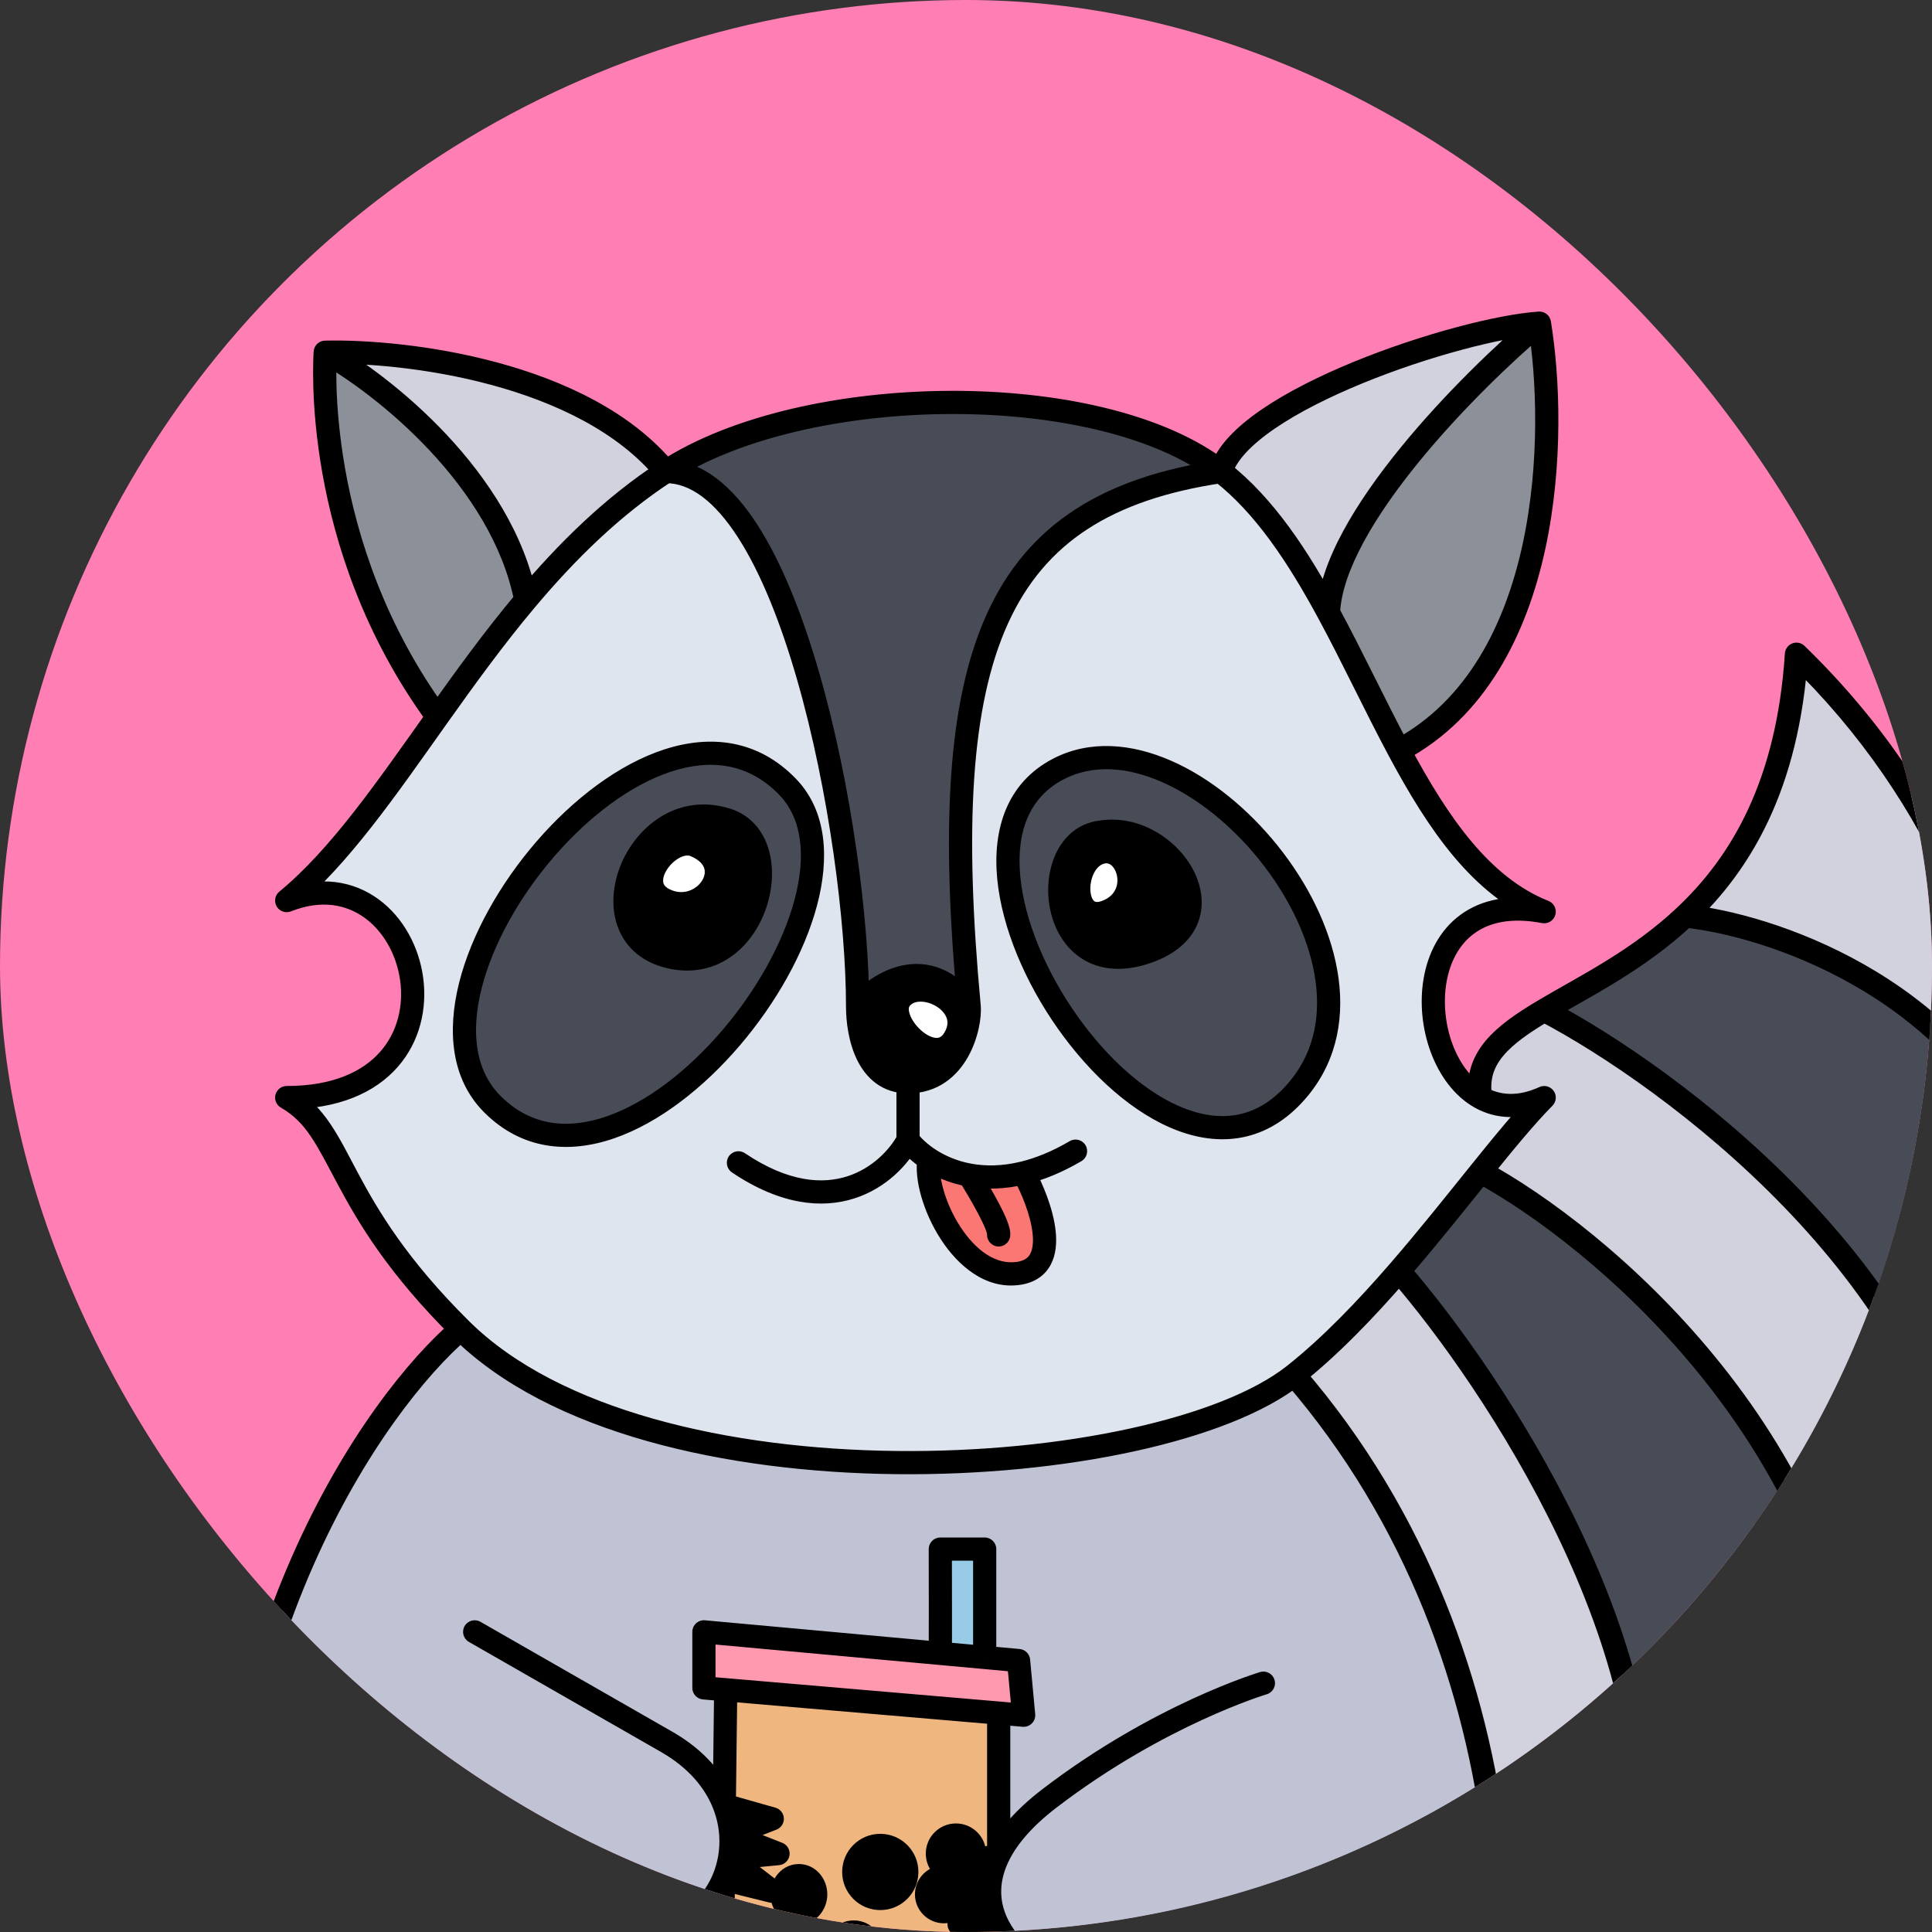 <svg width="250" height="250" viewBox="0 0 250 250" fill="none" xmlns="http://www.w3.org/2000/svg">
    <rect x="0" y="0" width="250" height="250" fill="#333333" stroke="none"/>
    <defs>
        <clipPath id="clip0_357_738">
            <rect width="250" height="250" rx="125" fill="white"/>
        </clipPath>
    </defs>
    <g clip-path="url(#clip0_357_738)">
        <circle cx="125" cy="125" r="125" fill="#FF7EB4"/>
        <path fill-rule="evenodd" clip-rule="evenodd" d="M37.099 116.535C54.669 109.565 62.638 142.028 37.099 142.028C44.644 146.358 43.095 155.598 59.617 171.998C83.803 196.004 149.634 192.036 167.465 177.923C172.166 174.202 176.741 169.419 181.03 164.47C184.805 160.115 188.358 155.631 191.584 151.629C194.658 147.815 197.434 144.439 199.818 142.028C196.617 143.493 193.83 143.281 191.584 142.028C182.448 136.932 182.288 114.617 199.818 117.972C191.656 114.723 186.076 106.526 181.03 97.104C177.943 91.34 175.056 85.118 171.9 79.288C167.979 72.048 163.644 65.414 157.994 61.02C128.593 65.372 121.129 84.339 125.412 130.229C125.632 132.591 123.984 139.984 117.498 139.984V147.536C118.1 148.324 119.013 149.204 120.212 149.992C121.584 150.893 123.329 151.672 125.412 152.054C127.45 152.428 129.812 152.421 132.461 151.773C134.641 155.751 137.56 163.92 131.803 164.773C124.606 165.839 119.373 154.669 120.212 149.992C119.013 149.204 118.1 148.324 117.498 147.536V139.984C112.207 139.984 110.972 133.9 110.972 130.229C110.972 108.474 102.161 61.02 86.15 61.02C79.184 65.57 73.298 71.398 68.042 77.652C63.915 82.563 60.176 87.736 56.608 92.758C49.981 102.088 43.943 110.896 37.099 116.535ZM136.937 99.515C153.905 90.679 182.154 123.553 168.154 140.753C150.654 162.253 116.028 110.403 136.937 99.515ZM101.933 101.833C84.329 83.521 48.675 127.825 63.709 142.873C81.193 160.373 115.801 116.258 101.933 101.833Z" fill="#DFE5EE"/>
        <path fill-rule="evenodd" clip-rule="evenodd" d="M136.937 99.515C153.905 90.679 182.154 123.553 168.154 140.753C150.654 162.253 116.028 110.403 136.937 99.515ZM142.433 107.68C151.447 106.18 159.933 119.18 148.433 123.18C135.466 127.691 133.933 108.68 142.433 107.68Z" fill="#484C57"/>
        <path fill-rule="evenodd" clip-rule="evenodd" d="M101.933 101.833C84.329 83.521 48.675 127.825 63.709 142.873C81.193 160.373 115.801 116.258 101.933 101.833ZM93.967 106.049C102.59 108.674 97.875 126.915 86.263 123.717C75.408 120.728 82.467 102.549 93.967 106.049Z" fill="#484C57"/>
        <path d="M157.994 61.02C142.376 48.873 104.076 49.311 86.15 61.02C102.161 61.02 110.972 108.474 110.972 130.229C113.534 127.214 120.009 122.993 125.412 130.229C121.129 84.339 128.593 65.372 157.994 61.02Z" fill="#484C57"/>
        <path d="M199.201 41.814C188.943 42.498 160.675 51.769 157.994 61.02C163.644 65.414 167.979 72.048 171.9 79.288C172.43 67.261 190.322 49.294 199.201 41.814Z" fill="#D2D2DF"/>
        <path d="M86.15 61.02C75.502 48.086 52.334 45.336 42.081 45.578C49.46 49.708 64.983 61.905 68.042 77.652C73.298 71.398 79.184 65.57 86.15 61.02Z" fill="#D2D2DF"/>
        <path d="M42.081 45.578C42.081 46.089 40.183 70.295 56.608 92.758C60.176 87.736 63.915 82.563 68.042 77.652C64.983 61.905 49.46 49.708 42.081 45.578Z" fill="#8B9099"/>
        <path d="M181.03 97.104C201.084 86.442 201.5 55.802 199.201 41.814C190.322 49.294 172.43 67.261 171.9 79.288C175.056 85.118 177.943 91.34 181.03 97.104Z" fill="#8B9099"/>
        <path d="M191.584 142.028C193.83 143.281 196.617 143.493 199.818 142.028C197.434 144.439 194.658 147.815 191.584 151.629C206.783 159.871 237.853 185.77 240.542 223.421C246.18 216.188 251.061 207.312 254.749 197.421C250.538 164.874 216.374 139.4 199.818 130.731C194.413 133.94 190.775 136.9 191.584 142.028Z" fill="#D2D2DF"/>
        <path d="M181.03 164.47C193.364 178.657 216.822 214.166 211.986 242.706C222.217 241.221 232.206 234.117 240.542 223.421C237.853 185.77 206.783 159.871 191.584 151.629C188.358 155.631 184.805 160.115 181.03 164.47Z" fill="#484C57"/>
        <path d="M167.465 177.923C183.518 196.493 191.131 218.65 193.49 238.797C199.536 242.45 205.805 243.603 211.986 242.706C216.822 214.166 193.364 178.657 181.03 164.47C176.741 169.419 172.166 174.202 167.465 177.923Z" fill="#D2D2DF"/>
        <path d="M199.818 130.731C216.374 139.4 250.538 164.874 254.749 197.421C260.199 182.807 263.043 165.978 261.875 148.958C252.399 127.445 228.827 119.629 218.042 118.537C211.93 124.292 205.047 127.628 199.818 130.731Z" fill="#484C57"/>
        <path d="M261.875 148.958C260.317 126.264 251.625 103.231 232.46 84.655C231.347 101.662 225.227 111.771 218.042 118.537C228.827 119.629 252.399 127.445 261.875 148.958Z" fill="#D2D2DF"/>
        <path fill-rule="evenodd" clip-rule="evenodd" d="M167.465 177.923C149.634 192.036 83.803 196.004 59.617 171.998C48.451 181.564 26.608 212.744 28.569 260.94C30.529 309.137 159.339 335.872 186.432 290.552C192.317 280.709 196.086 260.97 193.49 238.797C191.131 218.65 183.518 196.493 167.465 177.923ZM131.803 214.874L132.461 221.95L129.231 221.673V240.065C128.561 241.413 128.194 242.727 128.087 243.994C127.989 245.164 128.114 246.294 128.429 247.373C128.625 248.045 128.895 248.697 129.231 249.327V265.127H93.337L93.606 243.169C93.968 242.312 94.237 241.404 94.401 240.464C94.572 239.488 94.631 238.477 94.566 237.453C94.486 236.174 94.212 234.874 93.723 233.595L93.905 218.653L91.086 218.412V211.16L121.675 213.95C121.697 213.165 121.684 204.623 121.675 200.45H127.418V214.474L131.803 214.874Z" fill="#BFC3D4"/>
        <path d="M132.461 221.95L131.803 214.874L127.418 214.474L121.675 213.95L91.086 211.16V218.412L93.905 218.653L129.231 221.673L132.461 221.95Z" fill="#FF99B0"/>
        <path fill-rule="evenodd" clip-rule="evenodd" d="M126.104 239.857C126.104 240.184 126.038 240.496 125.92 240.78L129.231 240.065V221.673L93.905 218.653L93.723 233.595L99.931 235.356L94.566 237.453L100.677 239.857L94.401 240.464L99.931 244.733L93.606 243.169L93.337 265.127H129.231V249.327L124.103 249.008L128.429 247.373L124.391 245.124C124.391 246.366 123.384 247.373 122.142 247.373C120.9 247.373 119.894 246.366 119.894 245.124C119.894 243.882 120.9 242.875 122.142 242.875C123.384 242.875 124.391 243.882 124.391 245.124L128.087 243.994L125.196 241.738C124.785 242.065 124.266 242.26 123.7 242.26C122.373 242.26 121.297 241.184 121.297 239.857C121.297 238.529 122.373 237.453 123.7 237.453C125.028 237.453 126.104 238.529 126.104 239.857ZM113.908 245.664C115.804 245.664 117.341 244.127 117.341 242.23C117.341 240.334 115.804 238.797 113.908 238.797C112.012 238.797 110.475 240.334 110.475 242.23C110.475 244.127 112.012 245.664 113.908 245.664ZM103.373 247.541C104.578 247.541 105.555 246.459 105.555 245.124C105.555 243.789 104.578 242.706 103.373 242.706C102.169 242.706 101.192 243.789 101.192 245.124C101.192 246.459 102.169 247.541 103.373 247.541ZM110.475 255.464C111.836 255.464 112.94 254.241 112.94 252.732C112.94 251.223 111.836 250 110.475 250C109.113 250 108.009 251.223 108.009 252.732C108.009 254.241 109.113 255.464 110.475 255.464Z" fill="#EFB77F"/>
        <path d="M121.675 200.45C121.684 204.623 121.697 213.165 121.675 213.95L127.418 214.474V200.45H121.675Z" fill="#98CBE6"/>
        <path d="M117.341 242.23C117.341 244.127 115.804 245.664 113.908 245.664C112.012 245.664 110.475 244.127 110.475 242.23C110.475 240.334 112.012 238.797 113.908 238.797C115.804 238.797 117.341 240.334 117.341 242.23Z" fill="black"/>
        <path d="M112.94 252.732C112.94 254.241 111.836 255.464 110.475 255.464C109.113 255.464 108.009 254.241 108.009 252.732C108.009 251.223 109.113 250 110.475 250C111.836 250 112.94 251.223 112.94 252.732Z" fill="black"/>
        <path d="M125.92 240.78C126.038 240.496 126.104 240.184 126.104 239.857C126.104 238.529 125.028 237.453 123.7 237.453C122.373 237.453 121.297 238.529 121.297 239.857C121.297 241.184 122.373 242.26 123.7 242.26C124.266 242.26 124.785 242.065 125.196 241.738L124.391 241.11L125.92 240.78Z" fill="black"/>
        <path d="M122.142 247.373C123.384 247.373 124.391 246.366 124.391 245.124C124.391 243.882 123.384 242.875 122.142 242.875C120.9 242.875 119.894 243.882 119.894 245.124C119.894 246.366 120.9 247.373 122.142 247.373Z" fill="black"/>
        <path d="M105.555 245.124C105.555 246.459 104.578 247.541 103.373 247.541C102.169 247.541 101.192 246.459 101.192 245.124C101.192 243.789 102.169 242.706 103.373 242.706C104.578 242.706 105.555 243.789 105.555 245.124Z" fill="black"/>
        <path fill-rule="evenodd" clip-rule="evenodd" d="M142.433 107.68C151.447 106.18 159.933 119.18 148.433 123.18C135.466 127.691 133.933 108.68 142.433 107.68ZM142.433 110.32C145.933 109.32 147.975 115.65 143.621 117.772C138.497 120.27 138.433 111.463 142.433 110.32Z" fill="black"/>
        <path fill-rule="evenodd" clip-rule="evenodd" d="M93.967 106.049C102.59 108.674 97.875 126.915 86.263 123.717C75.408 120.728 82.467 102.549 93.967 106.049ZM89.957 109.403C95.957 111.975 90.957 118.903 85.957 116.403C81.674 114.262 86.707 108.011 89.957 109.403Z" fill="black"/>
        <path d="M142.433 110.32C145.933 109.32 147.975 115.65 143.621 117.772C138.497 120.27 138.433 111.463 142.433 110.32Z" fill="white"/>
        <path d="M89.957 109.403C95.957 111.975 90.957 118.903 85.957 116.403C81.674 114.262 86.707 108.011 89.957 109.403Z" fill="white"/>
        <path fill-rule="evenodd" clip-rule="evenodd" d="M117.498 139.984C123.984 139.984 125.632 132.591 125.412 130.229C120.009 122.993 113.534 127.214 110.972 130.229C110.972 133.9 112.207 139.984 117.498 139.984ZM116.597 129.165C119.097 126.251 126.215 129.837 123.49 134.387C120.879 138.748 114.243 131.907 116.597 129.165Z" fill="black"/>
        <path d="M116.597 129.165C119.097 126.251 126.215 129.837 123.49 134.387C120.879 138.748 114.243 131.907 116.597 129.165Z" fill="white"/>
        <path d="M131.803 164.773C137.56 163.92 134.641 155.751 132.461 151.773C129.812 152.421 127.45 152.428 125.412 152.054C123.329 151.672 121.584 150.893 120.212 149.992C119.373 154.669 124.606 165.839 131.803 164.773Z" fill="#FB7774"/>
        <path d="M136.937 99.515L136.244 98.184L136.937 99.515ZM168.154 140.753L169.318 141.7L169.318 141.7L168.154 140.753ZM101.933 101.833L100.852 102.873L100.852 102.873L101.933 101.833ZM63.709 142.873L64.771 141.813L64.771 141.813L63.709 142.873ZM142.433 107.68L142.609 109.17C142.632 109.167 142.656 109.164 142.68 109.16L142.433 107.68ZM148.433 123.18L147.941 121.763L148.433 123.18ZM142.433 110.32L142.021 108.878L142.433 110.32ZM143.621 117.772L144.278 119.121L143.621 117.772ZM89.957 109.403L90.548 108.025L89.957 109.403ZM93.967 106.049L94.403 104.614L93.967 106.049ZM86.263 123.717L86.661 122.271L86.263 123.717ZM37.099 116.535L36.145 115.378C35.575 115.847 35.432 116.662 35.807 117.298C36.183 117.934 36.966 118.202 37.652 117.93L37.099 116.535ZM37.099 142.028V140.528C36.419 140.528 35.825 140.985 35.65 141.642C35.474 142.298 35.763 142.991 36.352 143.329L37.099 142.028ZM125.412 130.229L126.905 130.09L126.905 130.09L125.412 130.229ZM116.597 129.165L115.458 128.188L115.458 128.188L116.597 129.165ZM123.49 134.387L122.203 133.617L122.203 133.617L123.49 134.387ZM199.201 41.814L200.682 41.571C200.556 40.809 199.873 40.266 199.102 40.318L199.201 41.814ZM199.818 117.972L199.536 119.446C200.296 119.591 201.041 119.135 201.258 118.393C201.475 117.65 201.092 116.865 200.373 116.579L199.818 117.972ZM171.9 79.288L170.581 80.003L170.581 80.003L171.9 79.288ZM42.081 45.578L42.045 44.078C41.231 44.097 40.581 44.763 40.581 45.578H42.081ZM56.608 92.758L57.831 93.627L57.831 93.627L56.608 92.758ZM28.569 260.94L27.07 261.001L28.569 260.94ZM186.432 290.552L187.72 291.322L187.72 291.322L186.432 290.552ZM62.168 209.859C61.449 209.447 60.532 209.696 60.12 210.415C59.709 211.133 59.958 212.05 60.676 212.462L62.168 209.859ZM86.266 225.393L85.52 226.695L85.52 226.695L86.266 225.393ZM81.677 249.611L81.378 251.081L81.677 249.611ZM56.325 238.021C55.588 237.642 54.684 237.932 54.305 238.669C53.926 239.406 54.216 240.31 54.952 240.689L56.325 238.021ZM96.39 149.223C95.702 148.761 94.77 148.943 94.308 149.631C93.846 150.318 94.028 151.25 94.715 151.713L96.39 149.223ZM139.937 150.251C140.651 149.831 140.89 148.912 140.471 148.198C140.051 147.483 139.132 147.245 138.417 147.664L139.937 150.251ZM131.803 164.773L131.583 163.289L131.583 163.289L131.803 164.773ZM120.212 149.992L121.036 148.738L121.036 148.738L120.212 149.992ZM125.412 152.054L125.682 150.579L125.682 150.579L125.412 152.054ZM127.738 159.611C127.635 160.433 128.218 161.183 129.04 161.285C129.862 161.388 130.612 160.805 130.715 159.983L127.738 159.611ZM163.913 219.238C164.707 219.001 165.159 218.166 164.922 217.372C164.686 216.578 163.85 216.126 163.056 216.363L163.913 219.238ZM135.794 232.714L134.882 231.523L134.882 231.523L135.794 232.714ZM152.357 258.819L152.565 260.304L152.565 260.304L152.357 258.819ZM185.766 247.052C186.271 246.395 186.147 245.453 185.49 244.948C184.833 244.444 183.891 244.568 183.387 245.225L185.766 247.052ZM131.803 214.874L133.296 214.735C133.229 214.015 132.659 213.446 131.939 213.38L131.803 214.874ZM132.461 221.95L132.334 223.444C132.776 223.482 133.213 223.322 133.526 223.006C133.839 222.691 133.996 222.253 133.955 221.811L132.461 221.95ZM91.086 218.412H89.586C89.586 219.191 90.183 219.84 90.959 219.906L91.086 218.412ZM91.086 211.16L91.223 209.666C90.803 209.628 90.386 209.768 90.075 210.052C89.764 210.337 89.586 210.739 89.586 211.16H91.086ZM121.675 200.45V198.95C121.277 198.95 120.895 199.109 120.613 199.391C120.332 199.673 120.174 200.055 120.175 200.454L121.675 200.45ZM127.418 200.45H128.918C128.918 199.622 128.246 198.95 127.418 198.95V200.45ZM127.418 214.474L127.281 215.968L127.282 215.968L127.418 214.474ZM93.337 265.127L91.837 265.109C91.832 265.51 91.988 265.896 92.27 266.181C92.552 266.467 92.936 266.627 93.337 266.627V265.127ZM129.231 265.127V266.627C130.059 266.627 130.731 265.956 130.731 265.127H129.231ZM129.231 221.673L129.359 220.179L129.359 220.179L129.231 221.673ZM99.931 235.356L100.477 236.753C101.077 236.519 101.46 235.927 101.43 235.284C101.399 234.641 100.96 234.089 100.341 233.913L99.931 235.356ZM94.566 237.453L93.069 237.548L93.069 237.548L94.566 237.453ZM100.677 239.857L100.822 241.35C101.512 241.283 102.066 240.751 102.163 240.065C102.259 239.378 101.872 238.714 101.226 238.461L100.677 239.857ZM94.401 240.464L92.924 240.205L92.924 240.205L94.401 240.464ZM99.931 244.733L99.571 246.189C100.26 246.36 100.973 246.024 101.282 245.386C101.59 244.747 101.409 243.98 100.848 243.546L99.931 244.733ZM124.391 241.11L124.075 239.644C123.506 239.767 123.059 240.208 122.929 240.776C122.799 241.343 123.01 241.935 123.469 242.293L124.391 241.11ZM128.087 243.994L129.582 244.119L129.582 244.119L128.087 243.994ZM124.103 249.008L123.572 247.605C122.911 247.855 122.514 248.533 122.62 249.232C122.725 249.931 123.304 250.461 124.01 250.505L124.103 249.008ZM199.818 142.028L200.885 143.083C201.394 142.568 201.463 141.762 201.048 141.169C200.633 140.575 199.853 140.362 199.194 140.664L199.818 142.028ZM181.03 164.47L179.897 163.487L179.897 163.487L181.03 164.47ZM211.986 242.706L212.201 244.191L212.201 244.191L211.986 242.706ZM232.46 84.655L233.504 83.578C233.085 83.171 232.467 83.045 231.921 83.255C231.376 83.466 231.002 83.974 230.964 84.557L232.46 84.655ZM218.042 118.537L217.014 117.445L218.042 118.537ZM137.63 100.845C141.341 98.913 145.787 99.193 150.34 101.186C154.893 103.179 159.393 106.827 162.989 111.309C166.585 115.791 169.2 121.01 170.092 126.071C170.98 131.11 170.155 135.919 166.991 139.806L169.318 141.7C173.153 136.988 174.048 131.237 173.046 125.551C172.049 119.887 169.166 114.214 165.329 109.432C161.492 104.65 156.622 100.661 151.543 98.438C146.465 96.215 141.017 95.699 136.244 98.184L137.63 100.845ZM166.991 139.806C164.981 142.276 162.798 143.611 160.581 144.142C158.352 144.676 155.954 144.43 153.478 143.506C148.483 141.642 143.385 137.093 139.367 131.413C135.358 125.745 132.574 119.16 132.026 113.432C131.481 107.731 133.139 103.184 137.63 100.845L136.244 98.184C130.28 101.29 128.426 107.307 129.04 113.718C129.651 120.103 132.697 127.178 136.918 133.146C141.131 139.102 146.664 144.165 152.429 146.317C155.333 147.4 158.349 147.762 161.281 147.059C164.225 146.354 166.953 144.606 169.318 141.7L166.991 139.806ZM103.015 100.794C98.132 95.714 91.961 95.027 85.957 96.977C80.029 98.903 74.176 103.4 69.448 108.861C64.713 114.331 60.982 120.912 59.409 127.171C57.842 133.407 58.361 139.641 62.648 143.933L64.771 141.813C61.541 138.581 60.879 133.634 62.319 127.902C63.753 122.195 67.216 116.023 71.716 110.825C76.223 105.618 81.644 101.532 86.883 99.831C92.045 98.154 96.933 98.796 100.852 102.873L103.015 100.794ZM62.648 143.933C67.517 148.807 73.605 149.331 79.499 147.289C85.32 145.273 91.061 140.745 95.718 135.3C100.383 129.846 104.082 123.33 105.719 117.178C107.345 111.068 107.013 104.952 103.015 100.794L100.852 102.873C103.788 105.927 104.33 110.734 102.82 116.406C101.322 122.036 97.877 128.16 93.438 133.35C88.991 138.549 83.668 142.67 78.517 144.454C73.439 146.213 68.643 145.689 64.771 141.813L62.648 143.933ZM142.68 109.16C146.425 108.536 150.218 110.957 151.789 114.047C152.554 115.553 152.705 117.055 152.216 118.318C151.736 119.559 150.522 120.866 147.941 121.763L148.926 124.597C152.095 123.495 154.133 121.677 155.014 119.401C155.886 117.149 155.509 114.745 154.463 112.688C152.412 108.654 147.455 105.324 142.187 106.2L142.68 109.16ZM147.941 121.763C145.034 122.774 143.002 122.403 141.633 121.535C140.221 120.639 139.258 119.051 138.849 117.177C138.439 115.3 138.627 113.307 139.325 111.783C140.01 110.29 141.12 109.345 142.609 109.17L142.258 106.19C139.497 106.515 137.611 108.322 136.598 110.533C135.598 112.714 135.386 115.38 135.918 117.816C136.45 120.256 137.77 122.637 140.027 124.068C142.327 125.527 145.349 125.841 148.926 124.597L147.941 121.763ZM142.846 111.762C143.225 111.654 143.514 111.733 143.778 111.941C144.081 112.18 144.373 112.623 144.512 113.217C144.785 114.38 144.405 115.721 142.964 116.424L144.278 119.121C147.191 117.701 147.968 114.815 147.433 112.533C147.169 111.404 146.566 110.32 145.637 109.587C144.67 108.823 143.392 108.486 142.021 108.878L142.846 111.762ZM142.964 116.424C141.997 116.895 141.672 116.668 141.604 116.617C141.429 116.488 141.162 116.089 141.101 115.296C141.043 114.543 141.201 113.687 141.551 112.992C141.9 112.298 142.362 111.9 142.846 111.762L142.021 108.878C140.505 109.311 139.475 110.442 138.871 111.644C138.267 112.844 138.012 114.248 138.11 115.526C138.205 116.766 138.665 118.173 139.818 119.027C141.078 119.962 142.683 119.898 144.278 119.121L142.964 116.424ZM89.366 110.782C90.569 111.297 90.995 111.923 91.132 112.372C91.275 112.841 91.194 113.415 90.822 113.991C90.057 115.175 88.356 115.926 86.628 115.062L85.286 117.745C88.557 119.381 91.857 117.917 93.342 115.619C94.094 114.454 94.451 112.97 94.001 111.495C93.544 109.999 92.345 108.795 90.548 108.025L89.366 110.782ZM86.628 115.062C85.98 114.738 85.84 114.378 85.812 114.073C85.774 113.665 85.93 113.07 86.371 112.423C86.804 111.789 87.412 111.254 88.02 110.954C88.635 110.652 89.084 110.661 89.366 110.782L90.548 108.025C89.204 107.449 87.806 107.717 86.697 108.262C85.581 108.81 84.59 109.711 83.893 110.733C83.205 111.742 82.703 113.025 82.824 114.348C82.956 115.774 83.792 116.998 85.286 117.745L86.628 115.062ZM93.53 107.484C95.111 107.966 96.117 109.145 96.593 110.785C97.081 112.465 96.979 114.57 96.285 116.577C95.593 118.578 94.359 120.345 92.743 121.429C91.166 122.487 89.145 122.955 86.661 122.271L85.865 125.164C89.187 126.078 92.11 125.466 94.414 123.921C96.678 122.402 98.261 120.044 99.121 117.557C99.979 115.075 100.165 112.328 99.474 109.949C98.772 107.53 97.134 105.445 94.403 104.614L93.53 107.484ZM86.661 122.271C84.422 121.655 83.219 120.318 82.694 118.732C82.147 117.078 82.3 115.01 83.119 113.021C84.773 109.004 88.754 106.031 93.53 107.484L94.403 104.614C87.68 102.568 82.381 106.934 80.345 111.879C79.319 114.37 79.024 117.189 79.846 119.675C80.692 122.229 82.677 124.285 85.865 125.164L86.661 122.271ZM115.841 242.23C115.841 243.298 114.975 244.164 113.908 244.164V247.164C116.632 247.164 118.841 244.955 118.841 242.23H115.841ZM113.908 244.164C112.84 244.164 111.975 243.298 111.975 242.23H108.975C108.975 244.955 111.183 247.164 113.908 247.164V244.164ZM111.975 242.23C111.975 241.163 112.84 240.297 113.908 240.297V237.297C111.183 237.297 108.975 239.506 108.975 242.23H111.975ZM113.908 240.297C114.975 240.297 115.841 241.163 115.841 242.23H118.841C118.841 239.506 116.632 237.297 113.908 237.297V240.297ZM124.604 239.857C124.604 239.982 124.579 240.099 124.535 240.203L127.304 241.357C127.498 240.893 127.604 240.385 127.604 239.857H124.604ZM124.535 240.203C124.477 240.344 124.382 240.469 124.262 240.564L126.13 242.912C126.641 242.505 127.048 241.972 127.304 241.357L124.535 240.203ZM124.262 240.564C124.107 240.687 123.914 240.76 123.7 240.76V243.76C124.617 243.76 125.464 243.442 126.13 242.912L124.262 240.564ZM123.7 240.76C123.201 240.76 122.797 240.355 122.797 239.857H119.797C119.797 242.012 121.545 243.76 123.7 243.76V240.76ZM122.797 239.857C122.797 239.358 123.201 238.953 123.7 238.953V235.953C121.545 235.953 119.797 237.701 119.797 239.857H122.797ZM123.7 238.953C124.199 238.953 124.604 239.358 124.604 239.857H127.604C127.604 237.701 125.856 235.953 123.7 235.953V238.953ZM122.891 245.124C122.891 245.537 122.556 245.873 122.142 245.873V248.873C124.213 248.873 125.891 247.194 125.891 245.124H122.891ZM122.142 245.873C121.729 245.873 121.394 245.537 121.394 245.124H118.394C118.394 247.194 120.072 248.873 122.142 248.873V245.873ZM121.394 245.124C121.394 244.71 121.729 244.375 122.142 244.375V241.375C120.072 241.375 118.394 243.053 118.394 245.124H121.394ZM122.142 244.375C122.556 244.375 122.891 244.71 122.891 245.124H125.891C125.891 243.053 124.213 241.375 122.142 241.375V244.375ZM104.055 245.124C104.055 245.779 103.609 246.041 103.373 246.041V249.041C105.548 249.041 107.055 247.139 107.055 245.124H104.055ZM103.373 246.041C103.138 246.041 102.692 245.779 102.692 245.124H99.692C99.692 247.139 101.199 249.041 103.373 249.041V246.041ZM102.692 245.124C102.692 244.469 103.138 244.206 103.373 244.206V241.206C101.199 241.206 99.692 243.109 99.692 245.124H102.692ZM103.373 244.206C103.609 244.206 104.055 244.469 104.055 245.124H107.055C107.055 243.109 105.548 241.206 103.373 241.206V244.206ZM111.44 252.732C111.44 253.561 110.867 253.964 110.475 253.964V256.964C112.806 256.964 114.44 254.92 114.44 252.732H111.44ZM110.475 253.964C110.082 253.964 109.509 253.561 109.509 252.732H106.509C106.509 254.92 108.143 256.964 110.475 256.964V253.964ZM109.509 252.732C109.509 251.903 110.082 251.5 110.475 251.5V248.5C108.143 248.5 106.509 250.543 106.509 252.732H109.509ZM110.475 251.5C110.867 251.5 111.44 251.903 111.44 252.732H114.44C114.44 250.543 112.806 248.5 110.475 248.5V251.5ZM37.652 117.93C41.583 116.37 44.83 117.041 47.217 118.788C49.662 120.578 51.328 123.593 51.779 126.872C52.228 130.137 51.454 133.52 49.215 136.076C46.994 138.613 43.158 140.528 37.099 140.528V143.528C43.809 143.528 48.554 141.385 51.472 138.053C54.374 134.739 55.298 130.443 54.751 126.463C54.206 122.497 52.181 118.704 48.989 116.367C45.738 113.988 41.4 113.215 36.546 115.141L37.652 117.93ZM36.352 143.329C39.663 145.229 40.958 148.125 43.669 153.194C46.336 158.181 50.162 164.726 58.561 173.063L60.674 170.933C52.55 162.87 48.889 156.594 46.314 151.779C43.783 147.046 42.08 143.157 37.846 140.727L36.352 143.329ZM58.561 173.063C64.852 179.307 73.765 183.657 83.756 186.48C93.762 189.306 104.951 190.632 115.907 190.755C126.864 190.879 137.634 189.801 146.813 187.793C155.946 185.794 163.67 182.84 168.396 179.1L166.534 176.747C162.344 180.064 155.152 182.897 146.172 184.862C137.236 186.817 126.693 187.877 115.941 187.755C105.187 187.634 94.269 186.332 84.572 183.593C74.861 180.849 66.476 176.692 60.674 170.933L58.561 173.063ZM158.914 59.836C150.712 53.456 136.824 50.519 122.931 50.574C109.012 50.629 94.629 53.69 85.33 59.764L86.97 62.276C95.597 56.641 109.328 53.628 122.943 53.574C136.587 53.52 149.658 56.437 157.073 62.204L158.914 59.836ZM157.774 59.536C150.284 60.645 144.08 62.699 139.078 65.96C134.056 69.233 130.319 73.674 127.706 79.427C122.523 90.84 121.775 107.407 123.918 130.368L126.905 130.09C124.765 107.161 125.608 91.3 130.437 80.668C132.83 75.4 136.203 71.415 140.716 68.473C145.248 65.519 151.003 63.571 158.213 62.504L157.774 59.536ZM123.918 130.368C123.999 131.231 123.716 133.368 122.66 135.262C121.645 137.082 120.043 138.484 117.498 138.484V141.484C121.439 141.484 123.904 139.189 125.28 136.723C126.614 134.329 127.045 131.589 126.905 130.09L123.918 130.368ZM117.498 138.484C115.587 138.484 114.396 137.452 113.598 135.823C112.766 134.127 112.472 131.942 112.472 130.229H109.472C109.472 132.187 109.795 134.88 110.904 137.143C112.046 139.474 114.118 141.484 117.498 141.484V138.484ZM112.472 130.229C112.472 119.207 110.248 101.765 106.006 87.051C103.887 79.699 101.236 72.929 98.045 67.963C94.897 63.065 90.953 59.52 86.15 59.52V62.52C89.353 62.52 92.514 64.907 95.521 69.585C98.485 74.197 101.039 80.65 103.124 87.882C107.29 102.333 109.472 119.496 109.472 130.229H112.472ZM112.115 131.2C113.265 129.847 115.25 128.294 117.423 127.855C118.477 127.643 119.569 127.692 120.669 128.141C121.775 128.593 122.988 129.49 124.21 131.126L126.614 129.332C125.134 127.35 123.511 126.061 121.804 125.364C120.09 124.664 118.39 124.6 116.83 124.915C113.774 125.531 111.24 127.596 109.829 129.258L112.115 131.2ZM117.735 130.142C118.007 129.824 118.458 129.613 119.116 129.612C119.782 129.61 120.546 129.833 121.205 130.247C121.865 130.662 122.311 131.199 122.497 131.734C122.666 132.219 122.671 132.835 122.203 133.617L124.777 135.158C125.672 133.664 125.809 132.126 125.331 130.75C124.871 129.424 123.892 128.393 122.801 127.707C121.709 127.02 120.395 126.608 119.108 126.612C117.813 126.615 116.436 127.049 115.458 128.188L117.735 130.142ZM122.203 133.617C121.834 134.234 121.463 134.329 121.092 134.301C120.584 134.263 119.882 133.947 119.18 133.32C118.491 132.706 117.965 131.937 117.731 131.26C117.491 130.568 117.631 130.262 117.735 130.142L115.458 128.188C114.385 129.438 114.472 131.017 114.896 132.242C115.326 133.483 116.181 134.666 117.183 135.559C118.172 136.441 119.472 137.189 120.869 137.293C122.403 137.407 123.841 136.722 124.777 135.158L122.203 133.617ZM159.434 61.438C159.95 59.659 161.828 57.599 164.968 55.45C168.036 53.351 172.036 51.35 176.325 49.592C184.931 46.065 194.396 43.638 199.301 43.311L199.102 40.318C193.749 40.675 183.95 43.225 175.187 46.816C170.791 48.618 166.581 50.712 163.274 52.974C160.039 55.188 157.378 57.755 156.553 60.602L159.434 61.438ZM200.373 116.579C192.768 113.551 187.404 105.829 182.353 96.396L179.708 97.812C184.748 107.223 190.545 115.895 199.263 119.366L200.373 116.579ZM197.721 42.058C198.847 48.906 199.307 59.868 197.032 70.389C194.752 80.927 189.795 90.745 180.326 95.78L181.735 98.429C192.319 92.801 197.597 81.968 199.964 71.023C202.335 60.061 201.855 48.71 200.682 41.571L197.721 42.058ZM182.353 96.396C180.821 93.536 179.338 90.56 177.833 87.55C176.332 84.548 174.811 81.514 173.219 78.574L170.581 80.003C172.146 82.893 173.646 85.885 175.15 88.892C176.649 91.891 178.153 94.908 179.708 97.812L182.353 96.396ZM173.219 78.574C169.28 71.3 164.823 64.431 158.914 59.836L157.073 62.204C162.464 66.397 166.679 72.796 170.581 80.003L173.219 78.574ZM198.235 40.667C193.74 44.454 186.977 50.881 181.257 57.898C178.396 61.407 175.772 65.094 173.821 68.697C171.882 72.28 170.548 75.891 170.401 79.222L173.398 79.355C173.517 76.673 174.618 73.528 176.46 70.125C178.291 66.742 180.793 63.215 183.582 59.794C189.16 52.951 195.784 46.655 200.168 42.962L198.235 40.667ZM42.116 47.077C47.115 46.959 55.325 47.574 63.575 49.806C71.854 52.046 79.956 55.856 84.992 61.973L87.308 60.066C81.696 53.249 72.889 49.218 64.359 46.91C55.8 44.594 47.299 43.954 42.045 44.078L42.116 47.077ZM55.386 91.889C48.704 101.295 42.797 109.897 36.145 115.378L38.053 117.693C45.088 111.896 51.257 102.881 57.831 93.627L55.386 91.889ZM40.581 45.578C40.581 45.524 40.463 47.376 40.542 50.05C40.622 52.803 40.904 56.652 41.708 61.197C43.315 70.283 47.016 82.181 55.398 93.644L57.819 91.873C41.718 69.853 43.581 46.129 43.581 45.578H40.581ZM85.33 59.764C78.199 64.422 72.206 70.367 66.894 76.687L69.19 78.617C74.39 72.43 80.169 66.718 86.97 62.276L85.33 59.764ZM66.894 76.687C62.724 81.649 58.955 86.865 55.386 91.889L57.831 93.627C61.398 88.607 65.106 83.477 69.19 78.617L66.894 76.687ZM41.348 46.886C44.911 48.881 50.513 52.869 55.587 58.284C60.668 63.706 65.114 70.446 66.57 77.938L69.514 77.366C67.911 69.111 63.066 61.878 57.776 56.233C52.479 50.58 46.63 46.405 42.813 44.269L41.348 46.886ZM58.642 170.859C47.133 180.718 25.09 212.337 27.07 261.001L30.067 260.879C28.126 213.15 49.769 182.41 60.593 173.137L58.642 170.859ZM27.07 261.001C27.588 273.75 36.473 284.83 49.416 293.519C62.397 302.233 79.728 308.737 97.786 312.287C115.847 315.837 134.751 316.454 150.9 313.295C167.018 310.142 180.636 303.172 187.72 291.322L185.145 289.783C178.682 300.593 166.039 307.276 150.324 310.35C134.64 313.419 116.138 312.837 98.365 309.343C80.589 305.849 63.657 299.466 51.088 291.028C38.481 282.564 30.529 272.229 30.067 260.879L27.07 261.001ZM60.676 212.462L85.52 226.695L87.011 224.092L62.168 209.859L60.676 212.462ZM81.975 248.142C69.881 245.685 63.678 241.804 56.325 238.021L54.952 240.689C62.201 244.418 68.796 248.526 81.378 251.081L81.975 248.142ZM115.998 139.984V147.536H118.998V139.984H115.998ZM116.179 146.822C115.154 148.717 112.927 151.153 109.665 152.208C106.48 153.238 102.053 153.033 96.39 149.223L94.715 151.713C100.993 155.935 106.369 156.426 110.587 155.063C114.727 153.724 117.503 150.679 118.817 148.25L116.179 146.822ZM132.818 153.23C135.042 152.685 137.421 151.729 139.937 150.251L138.417 147.664C136.127 149.01 134.018 149.847 132.105 150.316L132.818 153.23ZM131.146 152.493C132.192 154.403 133.364 157.239 133.617 159.604C133.744 160.79 133.617 161.669 133.315 162.239C133.063 162.716 132.608 163.137 131.583 163.289L132.023 166.256C133.877 165.982 135.216 165.061 135.967 163.643C136.669 162.317 136.756 160.745 136.6 159.285C136.287 156.358 134.91 153.12 133.777 151.052L131.146 152.493ZM116.306 148.446C117.018 149.378 118.059 150.372 119.389 151.246L121.036 148.738C119.967 148.036 119.182 147.269 118.69 146.626L116.306 148.446ZM131.583 163.289C128.882 163.689 126.257 161.811 124.253 158.72C123.283 157.225 122.544 155.559 122.099 154.01C121.645 152.432 121.536 151.109 121.689 150.257L118.736 149.727C118.469 151.214 118.699 153.041 119.215 154.839C119.74 156.666 120.602 158.604 121.735 160.352C123.937 163.748 127.527 166.922 132.023 166.256L131.583 163.289ZM119.389 151.246C120.915 152.248 122.847 153.109 125.141 153.53L125.682 150.579C123.811 150.236 122.252 149.537 121.036 148.738L119.389 151.246ZM125.141 153.53C127.391 153.942 129.966 153.927 132.818 153.23L132.105 150.316C129.658 150.914 127.51 150.914 125.682 150.579L125.141 153.53ZM124.136 152.843C124.854 154.005 125.822 155.622 126.588 157.077C126.973 157.808 127.291 158.467 127.501 158.993C127.606 159.256 127.672 159.458 127.708 159.6C127.751 159.772 127.721 159.747 127.738 159.611L130.715 159.983C130.767 159.563 130.69 159.156 130.617 158.868C130.537 158.55 130.42 158.214 130.287 157.881C130.021 157.215 129.648 156.449 129.243 155.679C128.429 154.133 127.418 152.448 126.687 151.265L124.136 152.843ZM163.485 217.801C163.056 216.363 163.056 216.363 163.056 216.363C163.055 216.363 163.055 216.364 163.055 216.364C163.054 216.364 163.053 216.364 163.051 216.365C163.049 216.365 163.046 216.366 163.042 216.368C163.033 216.37 163.022 216.374 163.007 216.378C162.978 216.387 162.936 216.4 162.881 216.417C162.772 216.452 162.613 216.502 162.408 216.57C161.997 216.706 161.4 216.911 160.642 217.19C159.125 217.749 156.962 218.605 154.35 219.806C149.131 222.207 142.107 225.989 134.882 231.523L136.707 233.905C143.715 228.537 150.537 224.862 155.604 222.532C158.136 221.367 160.227 220.54 161.678 220.005C162.404 219.738 162.969 219.544 163.35 219.418C163.541 219.355 163.685 219.309 163.78 219.279C163.827 219.265 163.862 219.254 163.885 219.247C163.896 219.243 163.904 219.241 163.909 219.24C163.911 219.239 163.913 219.238 163.914 219.238C163.914 219.238 163.914 219.238 163.914 219.238C163.914 219.238 163.914 219.238 163.914 219.238C163.914 219.238 163.913 219.238 163.485 217.801ZM152.565 260.304C165.321 258.517 173.556 255.295 178.643 252.465C181.186 251.051 182.937 249.737 184.068 248.756C184.633 248.266 185.043 247.859 185.319 247.565C185.457 247.418 185.561 247.299 185.635 247.212C185.672 247.169 185.701 247.134 185.723 247.107C185.733 247.093 185.743 247.082 185.75 247.073C185.753 247.068 185.757 247.064 185.759 247.061C185.761 247.059 185.762 247.057 185.763 247.056C185.764 247.055 185.764 247.054 185.765 247.054C185.765 247.053 185.766 247.052 184.576 246.138C183.387 245.225 183.387 245.224 183.388 245.223C183.388 245.223 183.389 245.222 183.389 245.221C183.39 245.221 183.39 245.22 183.391 245.219C183.392 245.218 183.392 245.217 183.393 245.217C183.393 245.217 183.391 245.218 183.388 245.222C183.382 245.23 183.368 245.247 183.348 245.271C183.306 245.32 183.235 245.402 183.132 245.512C182.925 245.732 182.589 246.068 182.102 246.49C181.128 247.335 179.548 248.529 177.185 249.844C172.461 252.472 164.587 255.59 152.149 257.333L152.565 260.304ZM130.309 215.013L130.968 222.089L133.955 221.811L133.296 214.735L130.309 215.013ZM92.586 218.412V211.16H89.586V218.412H92.586ZM90.95 212.654L121.539 215.444L121.812 212.456L91.223 209.666L90.95 212.654ZM123.175 213.992C123.197 213.177 123.184 204.596 123.175 200.447L120.175 200.454C120.184 204.65 120.197 213.153 120.176 213.908L123.175 213.992ZM121.675 201.95H127.418V198.95H121.675V201.95ZM121.539 215.444L127.281 215.968L127.554 212.98L121.812 212.456L121.539 215.444ZM127.282 215.968L131.667 216.368L131.939 213.38L127.554 212.98L127.282 215.968ZM125.918 200.45V214.474H128.918V200.45H125.918ZM94.033 217.158L91.214 216.917L90.959 219.906L93.778 220.147L94.033 217.158ZM93.337 266.627H129.231V263.627H93.337V266.627ZM132.589 220.455L129.359 220.179L129.103 223.168L132.334 223.444L132.589 220.455ZM129.359 220.179L94.033 217.158L93.778 220.147L129.103 223.168L129.359 220.179ZM92.405 218.635L92.223 233.577L95.222 233.614L95.405 218.671L92.405 218.635ZM85.52 226.695C89.16 228.778 91.293 231.443 92.322 234.131L95.124 233.059C93.824 229.662 91.19 226.484 87.011 224.091L85.52 226.695ZM92.224 242.585C90.559 246.521 86.726 249.107 81.975 248.142L81.378 251.081C87.728 252.371 92.85 248.807 94.987 243.753L92.224 242.585ZM92.106 243.151L91.837 265.109L94.837 265.145L95.105 243.187L92.106 243.151ZM130.731 240.065V221.673H127.731V240.065H130.731ZM134.882 231.523C131.487 234.124 129.196 236.765 127.888 239.398L130.574 240.733C131.621 238.627 133.555 236.319 136.707 233.905L134.882 231.523ZM127.907 250.033C129.889 253.749 133.8 256.622 138.226 258.403C142.674 260.194 147.841 260.966 152.565 260.304L152.149 257.333C148.002 257.914 143.364 257.238 139.346 255.62C135.305 253.994 132.089 251.499 130.554 248.621L127.907 250.033ZM130.731 265.127V249.327H127.731V265.127H130.731ZM93.313 235.038L99.522 236.799L100.341 233.913L94.132 232.152L93.313 235.038ZM92.322 234.131C92.756 235.267 92.998 236.418 93.069 237.548L96.063 237.359C95.973 235.93 95.668 234.481 95.124 233.059L92.322 234.131ZM99.385 233.959L94.02 236.056L95.112 238.85L100.477 236.753L99.385 233.959ZM94.017 238.849L100.128 241.252L101.226 238.461L95.115 236.057L94.017 238.849ZM93.069 237.548C93.126 238.452 93.074 239.345 92.924 240.205L95.879 240.722C96.07 239.631 96.135 238.502 96.063 237.359L93.069 237.548ZM92.924 240.205C92.778 241.034 92.542 241.833 92.224 242.585L94.987 243.753C95.394 242.791 95.695 241.774 95.879 240.722L92.924 240.205ZM100.533 238.363L94.257 238.971L94.546 241.957L100.822 241.35L100.533 238.363ZM93.484 241.651L99.014 245.921L100.848 243.546L95.318 239.276L93.484 241.651ZM100.291 243.277L93.966 241.713L93.245 244.625L99.571 246.189L100.291 243.277ZM128.914 238.599L125.603 239.314L126.236 242.247L129.548 241.532L128.914 238.599ZM125.603 239.314L124.075 239.644L124.708 242.577L126.236 242.247L125.603 239.314ZM127.888 239.398C127.141 240.9 126.716 242.397 126.593 243.869L129.582 244.119C129.671 243.058 129.981 241.927 130.574 240.733L127.888 239.398ZM123.469 242.293L124.273 242.921L126.119 240.555L125.314 239.928L123.469 242.293ZM124.273 242.921L127.165 245.177L129.01 242.811L126.119 240.555L124.273 242.921ZM127.649 242.559L123.953 243.689L124.83 246.558L128.526 245.428L127.649 242.559ZM126.593 243.869C126.478 245.228 126.624 246.543 126.989 247.793L129.869 246.952C129.604 246.045 129.5 245.1 129.582 244.119L126.593 243.869ZM126.989 247.793C127.216 248.57 127.526 249.318 127.907 250.033L130.554 248.621C130.264 248.076 130.034 247.519 129.869 246.952L126.989 247.793ZM123.661 246.434L127.699 248.683L129.159 246.062L125.121 243.813L123.661 246.434ZM127.898 245.97L123.572 247.605L124.633 250.411L128.959 248.776L127.898 245.97ZM124.01 250.505L129.138 250.824L129.324 247.83L124.196 247.511L124.01 250.505ZM199.194 140.664C196.385 141.95 194.104 141.716 192.315 140.718L190.853 143.338C193.556 144.845 196.85 145.036 200.442 143.392L199.194 140.664ZM192.315 140.718C190.43 139.666 188.899 137.654 187.957 135.124C187.02 132.605 186.722 129.712 187.179 127.088C187.636 124.466 188.821 122.221 190.741 120.807C192.638 119.409 195.465 118.666 199.536 119.446L200.1 116.499C195.407 115.601 191.679 116.389 188.962 118.391C186.267 120.376 184.776 123.399 184.224 126.573C183.671 129.746 184.031 133.177 185.146 136.171C186.256 139.153 188.17 141.841 190.853 143.338L192.315 140.718ZM187.72 291.322C193.835 281.094 197.598 260.985 194.98 238.623L192 238.972C194.574 260.955 190.8 280.323 185.145 289.783L187.72 291.322ZM194.98 238.623C192.594 218.242 184.888 195.784 168.6 176.942L166.33 178.904C182.148 197.202 189.669 219.058 192 238.972L194.98 238.623ZM168.396 179.1C173.205 175.294 177.85 170.429 182.164 165.452L179.897 163.487C175.631 168.409 171.128 173.111 166.534 176.747L168.396 179.1ZM211.77 241.222C205.937 242.068 200.018 240.988 194.265 237.513L192.714 240.081C199.054 243.911 205.672 245.138 212.201 244.191L211.77 241.222ZM179.898 165.454C185.988 172.459 194.857 184.771 201.593 198.853C208.347 212.97 212.848 228.64 210.507 242.456L213.464 242.957C215.96 228.232 211.15 211.877 204.3 197.558C197.433 183.203 188.406 170.668 182.162 163.485L179.898 165.454ZM182.164 165.452C185.961 161.071 189.537 156.559 192.752 152.57L190.416 150.687C187.18 154.703 183.649 159.158 179.897 163.487L182.164 165.452ZM192.752 152.57C195.834 148.746 198.563 145.43 200.885 143.083L198.752 140.973C196.304 143.447 193.481 146.884 190.416 150.687L192.752 152.57ZM239.359 222.499C231.154 233.027 221.475 239.813 211.77 241.222L212.201 244.191C222.958 242.63 233.258 235.207 241.725 224.344L239.359 222.499ZM190.869 152.947C198.305 156.98 209.719 165.392 219.594 177.447C229.463 189.494 237.73 205.096 239.046 223.528L242.038 223.315C240.666 204.095 232.053 187.922 221.915 175.546C211.783 163.178 200.062 154.52 192.299 150.31L190.869 152.947ZM193.066 141.794C192.735 139.699 193.287 138.104 194.524 136.62C195.828 135.053 197.889 133.621 200.584 132.021L199.053 129.442C196.343 131.05 193.882 132.703 192.218 134.7C190.487 136.78 189.624 139.229 190.102 142.262L193.066 141.794ZM253.344 196.897C249.703 206.661 244.892 215.4 239.359 222.499L241.725 224.344C247.467 216.976 252.419 207.962 256.155 197.945L253.344 196.897ZM199.122 132.06C207.273 136.328 219.82 144.771 230.834 156.164C241.86 167.57 251.214 181.791 253.262 197.613L256.237 197.228C254.073 180.504 244.239 165.714 232.991 154.079C221.732 142.432 208.919 133.803 200.514 129.403L199.122 132.06ZM231.416 85.732C250.281 104.016 258.843 126.685 260.379 149.06L263.372 148.855C261.792 125.843 252.97 102.445 233.504 83.578L231.416 85.732ZM260.379 149.06C261.531 165.853 258.724 182.469 253.344 196.897L256.155 197.945C261.673 183.145 264.555 166.103 263.372 148.855L260.379 149.06ZM217.891 120.029C223.082 120.555 231.47 122.721 239.709 127.394C247.936 132.061 255.928 139.177 260.502 149.562L263.248 148.353C258.346 137.225 249.814 129.677 241.19 124.785C232.578 119.9 223.787 117.611 218.193 117.045L217.891 120.029ZM200.584 132.021C205.683 128.994 212.8 125.533 219.07 119.629L217.014 117.445C211.06 123.051 204.411 126.261 199.053 129.442L200.584 132.021ZM219.07 119.629C226.537 112.598 232.819 102.131 233.957 84.753L230.964 84.557C229.874 101.193 223.917 110.945 217.014 117.445L219.07 119.629Z" fill="black"/>
    </g>
</svg>
